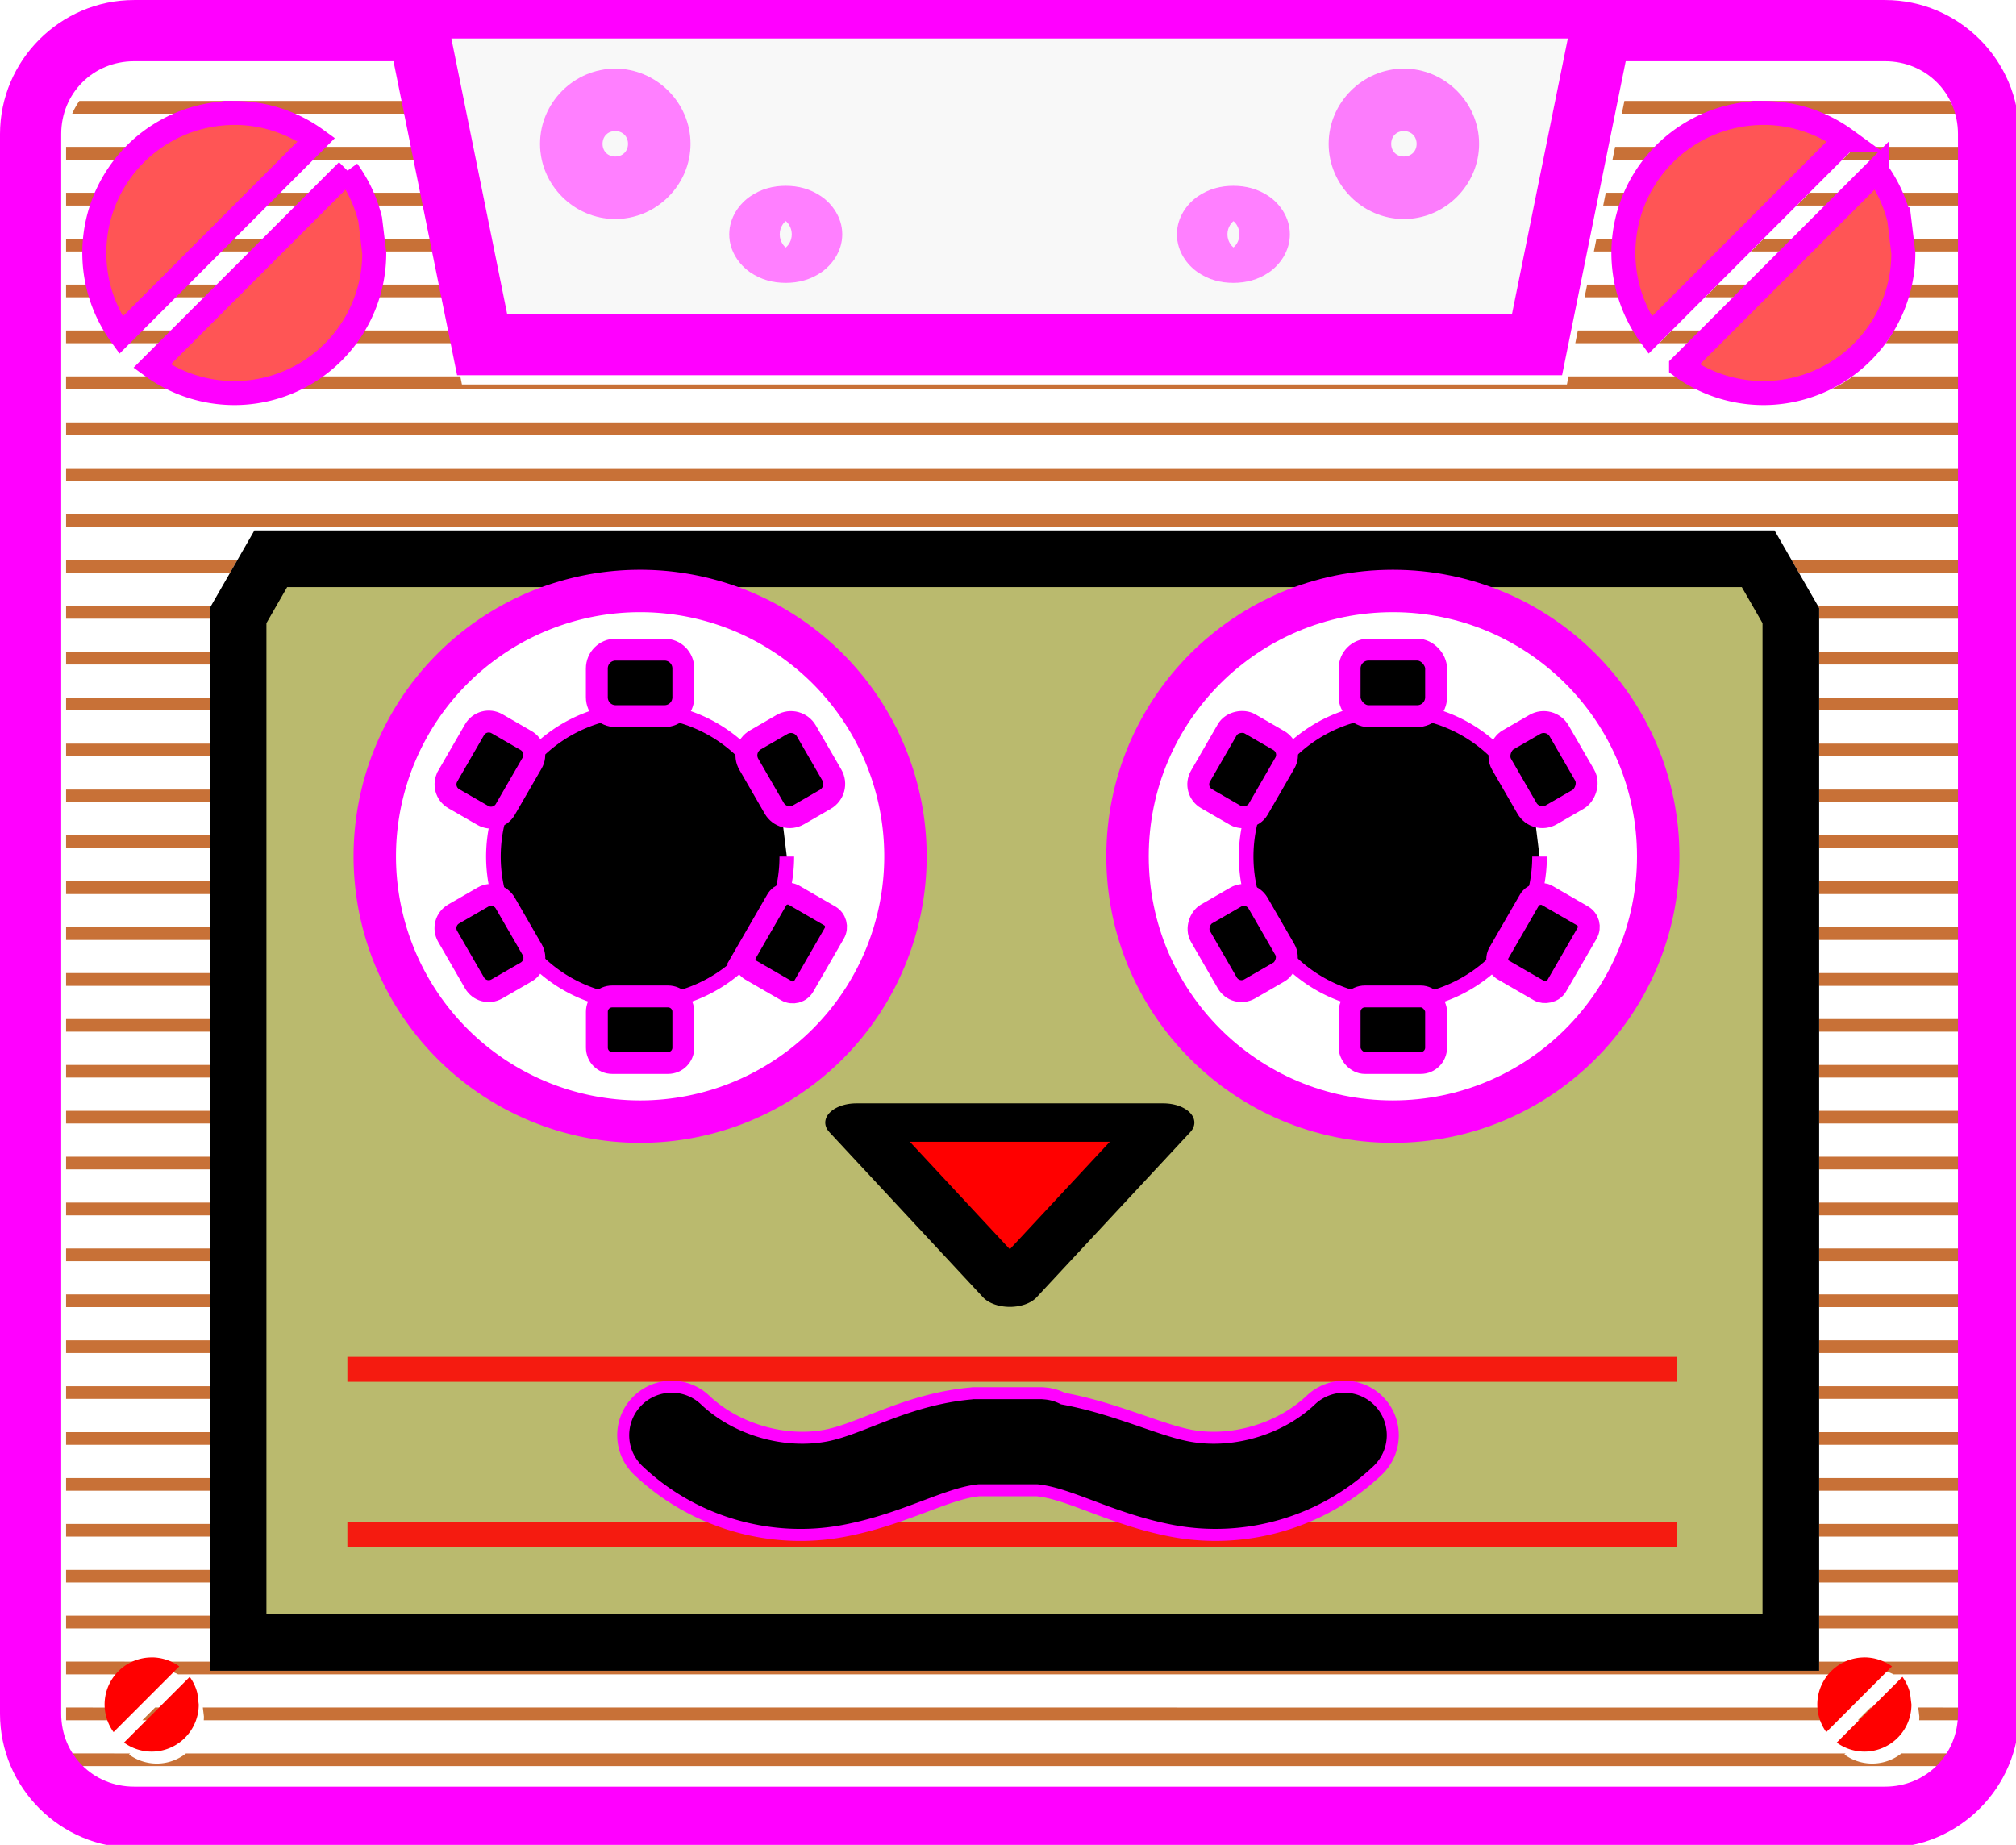 <?xml version="1.0" encoding="UTF-8" standalone="no"?>
<svg
   xmlns:dc="http://purl.org/dc/elements/1.1/"
   xmlns:cc="http://creativecommons.org/ns#"
   xmlns:rdf="http://www.w3.org/1999/02/22-rdf-syntax-ns#"
   xmlns:svg="http://www.w3.org/2000/svg"
   xmlns="http://www.w3.org/2000/svg"
   xmlns:sodipodi="http://sodipodi.sourceforge.net/DTD/sodipodi-0.dtd"
   xmlns:inkscape="http://www.inkscape.org/namespaces/inkscape"
   width="42mm"
   height="38.437mm"
   viewBox="0 0 42 38.437"
   version="1.1"
   id="svg8"
   inkscape:version="1.0 (4035a4f, 2020-05-01)"
   sodipodi:docname="token-cassie.svg">
  <defs
     id="defs2">
    <inkscape:path-effect
       lpeversion="1"
       is_visible="true"
       id="path-effect1008"
       effect="spiro" />
    <inkscape:path-effect
       simplify_just_coalesce="false"
       simplify_individual_paths="false"
       helper_size="0"
       smooth_angles="360"
       threshold="0.021"
       steps="1"
       lpeversion="1"
       is_visible="true"
       id="path-effect1006"
       effect="simplify" />
    <inkscape:path-effect
       effect="spiro"
       id="path-effect1002"
       is_visible="true"
       lpeversion="1" />
    <inkscape:path-effect
       effect="simplify"
       id="path-effect1000"
       is_visible="true"
       lpeversion="1"
       steps="1"
       threshold="0.021"
       smooth_angles="360"
       helper_size="0"
       simplify_individual_paths="false"
       simplify_just_coalesce="false" />
    <inkscape:path-effect
       effect="simplify"
       id="path-effect994"
       is_visible="true"
       lpeversion="1"
       steps="1"
       threshold="0.021"
       smooth_angles="360"
       helper_size="0"
       simplify_individual_paths="false"
       simplify_just_coalesce="false" />
    <inkscape:path-effect
       effect="spiro"
       id="path-effect976"
       is_visible="true"
       lpeversion="1" />
    <inkscape:path-effect
       effect="simplify"
       id="path-effect974"
       is_visible="true"
       lpeversion="1"
       steps="1"
       threshold="0.021"
       smooth_angles="360"
       helper_size="0"
       simplify_individual_paths="false"
       simplify_just_coalesce="false" />
    <inkscape:path-effect
       effect="simplify"
       id="path-effect894"
       is_visible="true"
       lpeversion="1"
       steps="1"
       threshold="0.021"
       smooth_angles="360"
       helper_size="0"
       simplify_individual_paths="false"
       simplify_just_coalesce="false" />
    <inkscape:path-effect
       effect="simplify"
       id="path-effect887"
       is_visible="true"
       lpeversion="1"
       steps="1"
       threshold="0.021"
       smooth_angles="360"
       helper_size="0"
       simplify_individual_paths="false"
       simplify_just_coalesce="false" />
    <inkscape:path-effect
       effect="simplify"
       id="path-effect883"
       is_visible="true"
       lpeversion="1"
       steps="1"
       threshold="0.021"
       smooth_angles="360"
       helper_size="0"
       simplify_individual_paths="false"
       simplify_just_coalesce="false" />
    <inkscape:path-effect
       effect="simplify"
       id="path-effect879"
       is_visible="true"
       lpeversion="1"
       steps="1"
       threshold="0.021"
       smooth_angles="360"
       helper_size="0"
       simplify_individual_paths="false"
       simplify_just_coalesce="false" />
    <inkscape:path-effect
       effect="simplify"
       id="path-effect857"
       is_visible="true"
       lpeversion="1"
       steps="1"
       threshold="0.021"
       smooth_angles="360"
       helper_size="0"
       simplify_individual_paths="false"
       simplify_just_coalesce="false" />
    <inkscape:path-effect
       simplify_just_coalesce="false"
       simplify_individual_paths="false"
       helper_size="0"
       smooth_angles="360"
       threshold="0.021"
       steps="1"
       lpeversion="1"
       is_visible="true"
       id="path-effect851"
       effect="simplify" />
    <inkscape:path-effect
       effect="simplify"
       id="path-effect843"
       is_visible="true"
       lpeversion="1"
       steps="1"
       threshold="0.021"
       smooth_angles="360"
       helper_size="0"
       simplify_individual_paths="false"
       simplify_just_coalesce="false" />
    <inkscape:path-effect
       effect="simplify"
       id="path-effect839"
       is_visible="true"
       lpeversion="1"
       steps="1"
       threshold="0.021"
       smooth_angles="360"
       helper_size="0"
       simplify_individual_paths="false"
       simplify_just_coalesce="false" />
    <filter
       height="1.044"
       y="-0.022"
       width="1.04"
       x="-0.02"
       id="filter966"
       style="color-interpolation-filters:sRGB"
       inkscape:collect="always">
      <feGaussianBlur
         id="feGaussianBlur968"
         stdDeviation="1.321"
         inkscape:collect="always" />
    </filter>
  </defs>
  <sodipodi:namedview
     inkscape:bbox-nodes="false"
     inkscape:snap-bbox="true"
     id="base"
     pagecolor="#ffffff"
     bordercolor="#666666"
     borderopacity="1.0"
     inkscape:pageopacity="0.0"
     inkscape:pageshadow="2"
     inkscape:zoom="2.1096093"
     inkscape:cx="82.503347"
     inkscape:cy="98.068086"
     inkscape:document-units="mm"
     inkscape:current-layer="layer1"
     inkscape:document-rotation="0"
     showgrid="false"
     inkscape:snap-grids="false"
     inkscape:window-width="1440"
     inkscape:window-height="833"
     inkscape:window-x="0"
     inkscape:window-y="23"
     inkscape:window-maximized="0"
     showguides="false"
     inkscape:snap-global="true">
    <inkscape:grid
       originy="-122.309"
       originx="-64.308"
       type="xygrid"
       id="grid835" />
  </sodipodi:namedview>
  <g
     transform="translate(-64.308,-122.309)"
     inkscape:label="Layer 1"
     inkscape:groupmode="layer"
     id="layer1">
    <path
       id="path895"
       style="fill:#e6e6e6;stroke:none;stroke-width:0.254;opacity:0.25"
       d="M 35.486 3.025 L 39.873 24.689 L 76.779 24.689 L 81.963 24.689 L 118.867 24.689 L 123.256 3.025 L 81.963 3.025 L 76.781 3.025 L 35.486 3.025 z M 48.367 5.395 C 51.604 5.395 54.287 8.071 54.287 11.309 C 54.287 14.546 51.604 17.221 48.367 17.221 C 45.13 17.221 42.455 14.546 42.455 11.309 C 42.455 8.071 45.13 5.395 48.367 5.395 z M 48.367 10.305 C 47.785 10.305 47.371 10.727 47.371 11.309 C 47.371 11.89 47.785 12.305 48.367 12.305 C 48.949 12.305 49.371 11.89 49.371 11.309 C 49.371 10.727 48.949 10.305 48.367 10.305 z M 61.773 14.607 C 62.776 14.607 63.723 14.861 64.562 15.436 C 65.402 16.01 66.217 17.079 66.217 18.424 C 66.217 19.769 65.402 20.839 64.562 21.414 C 63.723 21.989 62.776 22.24 61.773 22.24 C 60.771 22.24 59.822 21.989 58.982 21.414 C 58.143 20.839 57.33 19.769 57.33 18.424 C 57.33 17.079 58.143 16.01 58.982 15.436 C 59.822 14.861 60.771 14.607 61.773 14.607 z M 96.963 14.607 C 97.965 14.607 98.92 14.861 99.76 15.436 C 100.6 16.01 101.406 17.079 101.406 18.424 C 101.406 19.769 100.6 20.839 99.76 21.414 C 98.92 21.989 97.965 22.24 96.963 22.24 C 95.96 22.24 95.012 21.989 94.172 21.414 C 93.332 20.839 92.525 19.769 92.525 18.424 C 92.525 17.079 93.332 16.01 94.172 15.436 C 95.012 14.861 95.96 14.607 96.963 14.607 z M 61.773 17.383 C 61.643 17.48 61.301 17.845 61.301 18.424 C 61.301 19.002 61.643 19.36 61.773 19.457 C 61.904 19.36 62.246 19.002 62.246 18.424 C 62.246 17.845 61.904 17.48 61.773 17.383 z M 96.971 17.391 C 96.838 17.491 96.498 17.849 96.498 18.424 C 96.498 18.999 96.838 19.351 96.971 19.451 C 97.104 19.35 97.436 18.997 97.436 18.424 C 97.436 17.85 97.104 17.492 96.971 17.391 z "
       transform="matrix(0.265,0,0,0.265,64.308,122.309)" />
    <path
       transform="scale(0.265)"
       d="m 248.91,469.48 c -0.22,0.312 -0.408,0.648 -0.562,1.004 h 26.332 l -0.203,-1.004 z m 121.465,0 -0.203,1.004 h 26.33 c -0.154,-0.356 -0.343,-0.692 -0.562,-1.004 z m -122.508,3.611 v 1.004 h 6.154 a 11.023,11.023 0 0 1 1.262,-1.004 z m 19.855,0 a 11.023,11.023 0 0 1 0.246,0.174 l -0.83,0.83 h 8.271 l -0.203,-1.004 z m 101.922,0 -0.203,1.004 h 4.982 a 11.023,11.023 0 0 1 1.26,-1.004 z m 18.479,0 a 11.023,11.023 0 0 1 0.246,0.174 l -0.83,0.83 h 9.443 v -1.004 z m -140.256,3.609 v 1.004 h 3.566 a 11.023,11.023 0 0 1 0.512,-1.004 z m 16.668,0 -1.002,1.004 h 4.893 l 1.004,-1.004 z m 6.525,0 a 11.023,11.023 0 0 1 0.512,1.004 h 4.568 l -0.203,-1.004 z m 97.852,0 -0.203,1.004 h 3.125 a 11.023,11.023 0 0 1 0.512,-1.004 z m 16.023,0 -1.002,1.004 h 4.893 l 1.004,-1.004 z m 6.525,0 a 11.023,11.023 0 0 1 0.512,1.004 h 5.01 v -1.004 z m -143.594,3.609 v 1.004 h 2.648 a 11.023,11.023 0 0 1 0.125,-1.004 z m 13.062,0 -1.004,1.004 h 4.891 l 1.004,-1.004 z m 11.367,0 0.123,1.004 h 4.453 l -0.203,-1.004 z m 95.885,0 -0.203,1.004 h 2.938 a 11.023,11.023 0 0 1 0.125,-1.004 z m 13.148,0 -1.004,1.004 h 4.891 l 1.004,-1.004 z m 11.367,0 0.123,1.004 h 4.162 v -1.004 z m -144.83,3.609 v 0.996 h 2.955 a 11.023,11.023 0 0 1 -0.205,-0.996 z m 9.455,0 -0.994,0.996 h 4.885 l 0.996,-0.996 z m 15.066,0 a 11.023,11.023 0 0 1 -0.205,0.996 h 5.418 l -0.201,-0.996 z m 95.061,0 -0.201,0.996 h 3.975 a 11.023,11.023 0 0 1 -0.205,-0.996 z m 10.273,0 -0.994,0.996 h 4.887 l 0.996,-0.996 z m 15.066,0 a 11.023,11.023 0 0 1 -0.203,0.996 h 4.396 v -0.996 z m -144.922,3.609 v 0.998 h 4.621 a 11.023,11.023 0 0 1 -0.627,-0.998 z m 5.85,0 -0.998,0.998 h 4.883 l 0.998,-0.998 z m 17.434,0 a 11.023,11.023 0 0 1 -0.623,0.998 h 7.807 l -0.203,-0.998 z m 95.568,0 -0.201,0.998 h 6.371 a 11.023,11.023 0 0 1 -0.625,-0.998 z m 7.398,0 -0.998,0.998 h 4.885 l 0.998,-0.998 z m 17.434,0 a 11.023,11.023 0 0 1 -0.623,0.998 h 6.055 v -0.998 z m -143.684,3.611 v 0.996 h 8.877 a 11.023,11.023 0 0 1 -1.676,-0.996 z m 20.082,0 a 11.023,11.023 0 0 1 -1.676,0.996 h 110.871 a 11.023,11.023 0 0 1 -1.674,-0.996 h -9.484 l -0.127,0.631 h -40.842 -5.184 -40.844 l -0.127,-0.631 z m 120.4,0 a 11.023,11.023 0 0 1 -1.676,0.996 h 10.309 v -0.996 z M 247.867,494.75 v 0.996 H 396.982 V 494.75 Z m 0,3.602 v 1.004 h 149.115 v -1.004 z m 0,3.609 v 1.004 h 149.115 v -1.004 z m 0,3.611 v 1.004 h 12.889 l 0.578,-1.004 z m 135.65,0 0.578,1.004 h 12.887 v -1.004 z m -135.65,3.609 v 1.004 h 11.297 v -0.84 l 0.094,-0.164 z m 137.727,0 0.094,0.164 v 0.84 h 11.295 v -1.004 z m -137.727,3.609 v 0.996 h 11.297 v -0.996 z m 137.82,0 v 0.996 h 11.295 v -0.996 z m -137.82,3.609 v 0.996 h 11.297 v -0.996 z m 137.82,0 v 0.996 h 11.295 v -0.996 z m -137.82,3.609 v 0.998 h 11.297 v -0.998 z m 137.82,0 v 0.998 h 11.295 v -0.998 z m -137.82,3.609 v 0.998 h 11.297 v -0.998 z m 137.82,0 v 0.998 h 11.295 v -0.998 z m -137.82,3.604 v 1.004 h 11.297 v -1.004 z m 137.82,0 v 1.004 h 11.295 v -1.004 z m -137.82,3.609 v 1.004 h 11.297 v -1.004 z m 137.82,0 v 1.004 h 11.295 v -1.004 z m -137.82,3.609 v 1.004 h 11.297 v -1.004 z m 137.82,0 v 1.004 h 11.295 v -1.004 z m -137.82,3.609 v 1.004 h 11.297 v -1.004 z m 137.82,0 v 1.004 h 11.295 v -1.004 z m -137.82,3.611 v 0.996 h 11.297 v -0.996 z m 137.82,0 v 0.996 h 11.295 v -0.996 z m -137.82,3.609 v 0.996 h 11.297 v -0.996 z m 137.82,0 v 0.996 h 11.295 v -0.996 z m -137.82,3.609 v 0.996 h 11.297 v -0.996 z m 137.82,0 v 0.996 h 11.295 v -0.996 z m -137.82,3.609 v 0.996 h 11.297 v -0.996 z m 137.82,0 v 0.996 h 11.295 v -0.996 z m -137.82,3.604 v 1.004 h 11.297 v -1.004 z m 137.82,0 v 1.004 h 11.295 v -1.004 z m -137.82,3.609 v 1.004 h 11.297 v -1.004 z m 137.82,0 v 1.004 h 11.295 v -1.004 z m -137.82,3.609 v 1.004 h 11.297 v -1.004 z m 137.82,0 v 1.004 h 11.295 v -1.004 z m -137.82,3.609 v 1.004 h 11.297 v -1.004 z m 137.82,0 v 1.004 h 11.295 v -1.004 z m -137.82,3.609 v 0.998 h 11.297 v -0.998 z m 137.82,0 v 0.998 h 11.295 v -0.998 z m -137.82,3.611 v 0.996 h 11.297 v -0.996 z m 137.82,0 v 0.996 h 11.295 v -0.996 z m -137.82,3.609 v 0.996 h 11.297 v -0.996 z m 137.82,0 v 0.996 h 11.295 v -0.996 z m -137.82,3.609 v 0.996 h 11.297 v -0.996 z m 137.82,0 v 0.996 h 11.295 v -0.996 z m -137.82,3.609 v 0.996 h 11.297 v -0.996 z m 137.82,0 v 0.996 h 11.295 v -0.996 z m -137.82,3.604 v 1.004 h 11.297 v -1.004 z m 137.82,0 v 1.004 h 11.295 v -1.004 z m -137.82,3.609 v 1.004 h 5.445 a 3.707,3.707 0 0 1 1.012,-0.344 3.707,3.707 0 0 1 0.691,-0.062 v -0.002 a 3.707,3.707 0 0 1 1.664,0.408 h 131.494 a 3.707,3.707 0 0 1 1.012,-0.344 3.707,3.707 0 0 1 0.691,-0.062 v -0.002 a 3.707,3.707 0 0 1 1.664,0.408 h 5.441 v -1.004 H 385.688 v 0.713 H 259.164 v -0.713 z m 0,3.609 v 1.004 h 3.434 a 3.707,3.707 0 0 1 0.053,-1.004 z m 6.998,0 -1.004,1.004 h 1.646 l 1.004,-1.004 z m 3.752,0 0.084,0.699 a 3.707,3.707 0 0 1 -0.012,0.305 h 127.473 a 3.707,3.707 0 0 1 0.053,-1.004 z m 131.109,0 -1.002,1.004 h 1.645 l 1.004,-1.004 z m 3.752,0 0.084,0.699 a 3.707,3.707 0 0 1 -0.012,0.305 h 3.432 v -1.004 z m -145.098,3.609 c 0.159,0.354 0.353,0.687 0.578,0.996 h 146.932 c 0.225,-0.309 0.419,-0.642 0.578,-0.996 h -4.314 a 3.707,3.707 0 0 1 -2.072,0.791 3.707,3.707 0 0 1 -2.406,-0.705 l 0.086,-0.086 h -130.471 a 3.707,3.707 0 0 1 -2.07,0.791 3.707,3.707 0 0 1 -2.406,-0.705 l 0.086,-0.086 z"
       style="color:#000000;font-style:normal;font-variant:normal;font-weight:normal;font-stretch:normal;font-size:medium;line-height:normal;font-family:sans-serif;font-variant-ligatures:normal;font-variant-position:normal;font-variant-caps:normal;font-variant-numeric:normal;font-variant-alternates:normal;font-variant-east-asian:normal;font-feature-settings:normal;font-variation-settings:normal;text-indent:0;text-align:start;text-decoration:none;text-decoration-line:none;text-decoration-style:solid;text-decoration-color:#000000;letter-spacing:normal;word-spacing:normal;text-transform:none;writing-mode:lr-tb;direction:ltr;text-orientation:mixed;dominant-baseline:auto;baseline-shift:baseline;text-anchor:start;white-space:normal;shape-padding:0;shape-margin:0;inline-size:0;clip-rule:nonzero;display:inline;overflow:visible;visibility:visible;isolation:auto;mix-blend-mode:normal;color-interpolation:sRGB;color-interpolation-filters:linearRGB;solid-color:#000000;solid-opacity:1;vector-effect:none;fill:#c87137;fill-opacity:1;fill-rule:nonzero;stroke:none;stroke-width:0.962px;stroke-linecap:butt;stroke-linejoin:miter;stroke-miterlimit:4;stroke-dasharray:none;stroke-dashoffset:0;stroke-opacity:1;color-rendering:auto;image-rendering:auto;shape-rendering:auto;text-rendering:auto;enable-background:accumulate;stop-color:#000000;opacity:1"
       id="path1722" />
    <path
       transform="scale(0.265)"
       d="m 330.26,519.283 a 26.471,26.471 0 0 0 -2.051,5.537 l -0.777,6.367 A 26.471,26.471 0 0 0 330.215,543 h 6.4 a 20.894,20.894 0 0 1 -4.781,-13.303 20.894,20.894 0 0 1 2.781,-10.414 z"
       style="opacity:1;fill:#999999;fill-rule:evenodd;stroke-width:0.856"
       id="path911" />
    <path
       transform="scale(0.265)"
       d="m 311.502,519.168 a 20.894,20.894 0 0 1 2.848,10.529 20.894,20.894 0 0 1 -3.311,11.287 v 1.9 h 10.41 a 26.471,26.471 0 0 0 2.783,-11.812 l -0.777,-6.367 a 26.471,26.471 0 0 0 -2.053,-5.537 z"
       style="opacity:1;fill:#999999;fill-rule:evenodd;stroke-width:0.856"
       id="path882" />
    <path
       id="path913"
       style="opacity:1;fill:none;fill-rule:evenodd;stroke:#000000;stroke-width:0.545;stroke-miterlimit:4;stroke-dasharray:none;stroke-opacity:1"
       d="m 82.201,137.451 h 6.708 v 6.488 h -6.708 z" />
    <path
       id="path1044"
       style="color:#000000;font-style:normal;font-variant:normal;font-weight:normal;font-stretch:normal;font-size:medium;line-height:normal;font-family:sans-serif;font-variant-ligatures:normal;font-variant-position:normal;font-variant-caps:normal;font-variant-numeric:normal;font-variant-alternates:normal;font-variant-east-asian:normal;font-feature-settings:normal;font-variation-settings:normal;text-indent:0;text-align:start;text-decoration:none;text-decoration-line:none;text-decoration-style:solid;text-decoration-color:#000000;letter-spacing:normal;word-spacing:normal;text-transform:none;writing-mode:lr-tb;direction:ltr;text-orientation:mixed;dominant-baseline:auto;baseline-shift:baseline;text-anchor:start;white-space:normal;shape-padding:0;shape-margin:0;inline-size:0;clip-rule:nonzero;display:inline;overflow:visible;visibility:visible;opacity:1;isolation:auto;mix-blend-mode:normal;color-interpolation:sRGB;color-interpolation-filters:linearRGB;solid-color:#000000;solid-opacity:1;vector-effect:none;fill:#ff00ff;fill-opacity:1;fill-rule:evenodd;stroke:none;stroke-width:4.813;stroke-linecap:butt;stroke-linejoin:miter;stroke-miterlimit:4;stroke-dasharray:none;stroke-dashoffset:0;stroke-opacity:1;color-rendering:auto;image-rendering:auto;shape-rendering:auto;text-rendering:auto;enable-background:accumulate;stop-color:#000000;stop-opacity:1;filter:url(#filter966)"
       d="M 30.873 0 L 30.873 0.002 L 10.543 0.002 C 4.744 0.002 0 4.744 0 10.543 L 0 134.732 C 0 140.532 4.744 145.275 10.543 145.275 L 148.197 145.275 C 153.997 145.275 158.74 140.532 158.74 134.732 L 158.74 10.543 C 158.74 4.744 153.996 0.002 148.197 0.002 L 127.871 0.002 L 127.871 0 L 81.963 0 L 76.781 0 L 30.873 0 z M 35.486 3.025 L 76.781 3.025 L 81.963 3.025 L 123.256 3.025 L 118.867 24.689 L 81.963 24.689 L 76.779 24.689 L 39.873 24.689 L 35.486 3.025 z M 10.543 4.814 L 30.936 4.814 L 35.936 29.502 L 76.779 29.502 L 81.963 29.502 L 122.805 29.502 L 127.807 4.814 L 148.197 4.814 C 151.414 4.814 153.928 7.327 153.928 10.543 L 153.928 134.732 C 153.928 137.948 151.413 140.463 148.197 140.463 L 10.543 140.463 C 7.327 140.463 4.812 137.948 4.812 134.732 L 4.812 10.543 C 4.812 7.327 7.327 4.814 10.543 4.814 z "
       transform="matrix(0.265,0,0,0.265,64.308,122.309)" />
    <path
       transform="scale(0.265)"
       d="m 263.959,505.473 -2.568,4.467 v 80.73 h 122.07 v -80.73 l -2.568,-4.467 z"
       style="opacity:1;fill:#baba6e;fill-rule:evenodd;stroke:#000000;stroke-width:4.453;stroke-miterlimit:4;stroke-dasharray:none;stroke-opacity:1;fill-opacity:1"
       id="rect915" />
    <path
       transform="matrix(1.534,0,0,0.952,-45.926,7.135)"
       d="m 85.575,149.161 -2.086,-3.613 4.172,0 z"
       inkscape:transform-center-x="1.1168264e-06"
       sodipodi:type="star"
       style="opacity:1;fill:#ff0000;fill-opacity:1;fill-rule:evenodd;stroke:#000000;stroke-width:0.841;stroke-linejoin:round;stroke-miterlimit:4;stroke-dasharray:none;stroke-opacity:1"
       id="path956"
       sodipodi:sides="3"
       sodipodi:cx="85.575096"
       sodipodi:cy="146.75273"
       sodipodi:r1="2.4085412"
       sodipodi:r2="1.2042707"
       sodipodi:arg1="1.5707963"
       sodipodi:arg2="2.6179939"
       inkscape:flatsided="true"
       inkscape:rounded="0"
       inkscape:randomized="0"
       inkscape:transform-center-y="0.6294285" />
    <path
       style="opacity:1;fill:#d40000;stroke:#ff0000;stroke-width:0.52;stroke-linecap:butt;stroke-linejoin:miter;stroke-miterlimit:4;stroke-dasharray:none;stroke-opacity:0.855"
       d="M 71.545,150.837 H 99.244"
       id="path984" />
    <path
       id="path986"
       d="M 71.545,154.286 H 99.244"
       style="opacity:1;fill:#d40000;stroke:#ff0000;stroke-width:0.52;stroke-linecap:butt;stroke-linejoin:miter;stroke-miterlimit:4;stroke-dasharray:none;stroke-opacity:0.855" />
    <g
       style="opacity:1;stroke:#ff00ff;stroke-opacity:1;fill:#000000;stroke-width:0.25;stroke-miterlimit:4;stroke-dasharray:none"
       id="g960">
      <path
         id="path962"
         d="m 92.314,152.21 c -0.891,0.846 -2.198,1.229 -3.405,0.999 -1,-0.191 -1.907,-0.771 -2.921,-0.863 m -7.686,-0.135 c 0.891,0.846 2.198,1.229 3.405,0.999 1,-0.191 1.907,-0.771 2.921,-0.863 h 1.36"
         style="color:#000000;font-style:normal;font-variant:normal;font-weight:normal;font-stretch:normal;font-size:medium;line-height:normal;font-family:sans-serif;font-variant-ligatures:normal;font-variant-position:normal;font-variant-caps:normal;font-variant-numeric:normal;font-variant-alternates:normal;font-variant-east-asian:normal;font-feature-settings:normal;font-variation-settings:normal;text-indent:0;text-align:start;text-decoration:none;text-decoration-line:none;text-decoration-style:solid;text-decoration-color:#000000;letter-spacing:normal;word-spacing:normal;text-transform:none;writing-mode:lr-tb;direction:ltr;text-orientation:mixed;dominant-baseline:auto;baseline-shift:baseline;text-anchor:start;white-space:normal;shape-padding:0;shape-margin:0;inline-size:0;clip-rule:nonzero;display:inline;overflow:visible;visibility:visible;isolation:auto;mix-blend-mode:normal;color-interpolation:sRGB;color-interpolation-filters:linearRGB;solid-color:#000000;solid-opacity:1;vector-effect:none;fill:#000000;fill-opacity:1;fill-rule:nonzero;stroke:#ff00ff;stroke-width:0.25;stroke-linecap:round;stroke-linejoin:miter;stroke-miterlimit:4;stroke-dasharray:none;stroke-dashoffset:0;stroke-opacity:1;color-rendering:auto;image-rendering:auto;shape-rendering:auto;text-rendering:auto;enable-background:accumulate;stop-color:#000000;stop-opacity:1" />
      <path
         id="path964"
         d="M 78.309 151.199 A 1.011 1.011 0 0 0 77.57 151.514 A 1.011 1.011 0 0 0 77.605 152.943 C 78.744 154.024 80.355 154.496 81.896 154.201 C 83.15 153.961 84.02 153.424 84.705 153.357 L 85.91 153.357 C 86.596 153.424 87.467 153.961 88.721 154.201 C 90.262 154.495 91.872 154.024 93.01 152.943 A 1.011 1.011 0 0 0 93.047 151.514 A 1.011 1.011 0 0 0 91.617 151.477 C 90.974 152.087 89.97 152.383 89.1 152.217 C 88.451 152.093 87.544 151.648 86.453 151.447 A 1.011 1.011 0 0 0 86.082 151.34 A 1.011 1.011 0 0 0 86.08 151.34 A 1.011 1.011 0 0 0 85.996 151.334 A 1.011 1.011 0 0 0 85.988 151.334 L 84.582 151.334 L 84.537 151.34 C 83.197 151.462 82.258 152.075 81.518 152.217 C 80.647 152.383 79.641 152.087 78.998 151.477 A 1.011 1.011 0 0 0 78.309 151.199 z "
         style="color:#000000;font-style:normal;font-variant:normal;font-weight:normal;font-stretch:normal;font-size:medium;line-height:normal;font-family:sans-serif;font-variant-ligatures:normal;font-variant-position:normal;font-variant-caps:normal;font-variant-numeric:normal;font-variant-alternates:normal;font-variant-east-asian:normal;font-feature-settings:normal;font-variation-settings:normal;text-indent:0;text-align:start;text-decoration:none;text-decoration-line:none;text-decoration-style:solid;text-decoration-color:#000000;letter-spacing:normal;word-spacing:normal;text-transform:none;writing-mode:lr-tb;direction:ltr;text-orientation:mixed;dominant-baseline:auto;baseline-shift:baseline;text-anchor:start;white-space:normal;shape-padding:0;shape-margin:0;inline-size:0;clip-rule:nonzero;display:inline;overflow:visible;visibility:visible;isolation:auto;mix-blend-mode:normal;color-interpolation:sRGB;color-interpolation-filters:linearRGB;solid-color:#000000;solid-opacity:1;vector-effect:none;fill:#000000;fill-opacity:1;fill-rule:nonzero;stroke:#ff00ff;stroke-width:0.25;stroke-linecap:round;stroke-linejoin:miter;stroke-miterlimit:4;stroke-dasharray:none;stroke-dashoffset:0;stroke-opacity:1;color-rendering:auto;image-rendering:auto;shape-rendering:auto;text-rendering:auto;enable-background:accumulate;stop-color:#000000;stop-opacity:1" />
    </g>
    <path
       id="path999"
       style="opacity:1;fill:#ff0000;fill-rule:evenodd;stroke-width:0.542"
       d="m 67.473,156.84 a 0.981,0.981 0 0 0 -0.183,0.016 0.981,0.981 0 0 0 -0.796,1.083 0.981,0.981 0 0 0 0.18,0.457 l 1.369,-1.37 a 0.981,0.981 0 0 0 -0.57,-0.187 z m 0.788,0.404 -1.37,1.37 a 0.981,0.981 0 0 0 0.636,0.186 0.981,0.981 0 0 0 0.921,-0.979 l -0.029,-0.236 a 0.981,0.981 0 0 0 -0.159,-0.341 z" />
    <path
       d="m 103.155,156.84 a 0.981,0.981 0 0 0 -0.183,0.016 0.981,0.981 0 0 0 -0.796,1.083 0.981,0.981 0 0 0 0.18,0.457 l 1.369,-1.37 a 0.981,0.981 0 0 0 -0.57,-0.187 z m 0.788,0.404 -1.37,1.37 a 0.981,0.981 0 0 0 0.636,0.186 0.981,0.981 0 0 0 0.921,-0.979 l -0.029,-0.236 a 0.981,0.981 0 0 0 -0.159,-0.341 z"
       style="opacity:1;fill:#ff0000;fill-rule:evenodd;stroke-width:0.542"
       id="path1098" />
    <path
       id="path923"
       style="opacity:1;fill:#ffffff;fill-opacity:1;fill-rule:evenodd;stroke:#ff00ff;stroke-width:0.884;stroke-miterlimit:4;stroke-dasharray:none;stroke-opacity:1"
       d="m 83.172,140.149 a 5.528,5.528 0 0 1 -5.528,5.528 5.528,5.528 0 0 1 -5.528,-5.528 5.528,5.528 0 0 1 5.528,-5.528 5.528,5.528 0 0 1 5.528,5.528" />
    <g
       style="stroke:#ff00ff"
       id="g917">
      <path
         d="m 80.7,140.154 a 3.056,3.056 0 0 1 -2.871,3.051 3.056,3.056 0 0 1 -3.219,-2.68 3.056,3.056 0 0 1 2.48,-3.376 3.056,3.056 0 0 1 3.52,2.27"
         style="opacity:1;fill:#000000;fill-rule:evenodd;stroke-width:0.305;stroke-miterlimit:4;stroke-dasharray:none;stroke:#ff00ff"
         id="path892" />
      <path
         d="m 77.135,135.843 h 1.016 c 0.218,0 0.393,0.175 0.393,0.393 v 0.6 c 0,0.218 -0.175,0.393 -0.393,0.393 h -1.016 c -0.218,0 -0.393,-0.175 -0.393,-0.393 v -0.6 c 0,-0.218 0.175,-0.393 0.393,-0.393 z"
         style="opacity:1;fill:#000000;fill-opacity:1;fill-rule:evenodd;stroke:#ff00ff;stroke-width:0.456;stroke-miterlimit:4;stroke-dasharray:none"
         id="rect874" />
      <path
         d="m 77.062,143.069 h 1.163 c 0.177,0 0.319,0.142 0.319,0.319 v 0.748 c 0,0.177 -0.142,0.319 -0.319,0.319 h -1.163 c -0.177,0 -0.319,-0.142 -0.319,-0.319 v -0.748 c 0,-0.177 0.142,-0.319 0.319,-0.319 z"
         style="opacity:1;fill:#000000;fill-opacity:1;fill-rule:evenodd;stroke:#ff00ff;stroke-width:0.456;stroke-miterlimit:4;stroke-dasharray:none"
         id="rect1349" />
      <path
         d="m 81.108,137.538 0.53,0.917 c 0.103,0.178 0.042,0.404 -0.136,0.507 l -0.557,0.322 c -0.178,0.103 -0.404,0.042 -0.507,-0.136 l -0.53,-0.917 c -0.103,-0.178 -0.042,-0.404 0.136,-0.507 l 0.557,-0.322 c 0.178,-0.103 0.404,-0.042 0.507,0.136 z"
         style="opacity:1;fill:#000000;fill-opacity:1;fill-rule:evenodd;stroke:#ff00ff;stroke-width:0.456;stroke-miterlimit:4;stroke-dasharray:none"
         id="rect1355" />
      <path
         d="m 74.835,141.124 0.56,0.97 c 0.094,0.164 0.039,0.371 -0.125,0.466 l -0.61,0.352 c -0.164,0.095 -0.371,0.039 -0.466,-0.125 l -0.56,-0.97 c -0.094,-0.164 -0.039,-0.371 0.125,-0.466 l 0.61,-0.352 c 0.164,-0.095 0.371,-0.039 0.466,0.125 z"
         style="opacity:1;fill:#000000;fill-opacity:1;fill-rule:evenodd;stroke:#ff00ff;stroke-width:0.456;stroke-miterlimit:4;stroke-dasharray:none"
         id="rect1357" />
      <path
         d="m 73.636,138.478 0.557,-0.964 c 0.095,-0.165 0.305,-0.221 0.47,-0.126 l 0.604,0.349 c 0.165,0.095 0.221,0.305 0.126,0.47 l -0.557,0.964 c -0.095,0.165 -0.305,0.221 -0.47,0.126 L 73.762,138.949 c -0.165,-0.095 -0.221,-0.305 -0.126,-0.47 z"
         style="opacity:1;fill:#000000;fill-opacity:1;fill-rule:evenodd;stroke:#ff00ff;stroke-width:0.456;stroke-miterlimit:4;stroke-dasharray:none"
         id="rect1361" />
      <path
         d="m 79.854,142.16 0.636,-1.101 c 0.073,-0.127 0.235,-0.17 0.362,-0.097 l 0.741,0.428 c 0.127,0.073 0.17,0.235 0.097,0.362 L 81.055,142.853 c -0.073,0.127 -0.235,0.17 -0.362,0.097 l -0.741,-0.428 c -0.127,-0.073 -0.17,-0.235 -0.097,-0.362 z"
         style="opacity:1;fill:#000000;fill-opacity:1;fill-rule:evenodd;stroke:#ff00ff;stroke-width:0.456;stroke-miterlimit:4;stroke-dasharray:none"
         id="rect1363" />
    </g>
    <circle
       r="5.528"
       cy="140.149"
       cx="93.326"
       id="circle1399"
       style="opacity:1;fill:#ffffff;fill-opacity:1;fill-rule:evenodd;stroke:#ff00ff;stroke-width:0.884;stroke-miterlimit:4;stroke-dasharray:none;stroke-opacity:1" />
    <g
       style="stroke:#ff00ff"
       id="g908">
      <path
         d="m 96.382,140.154 a 3.056,3.056 0 0 1 -2.871,3.051 3.056,3.056 0 0 1 -3.219,-2.68 3.056,3.056 0 0 1 2.48,-3.376 3.056,3.056 0 0 1 3.52,2.27"
         sodipodi:arc-type="arc"
         sodipodi:open="true"
         sodipodi:end="6.0402704"
         sodipodi:start="0"
         sodipodi:ry="3.0561676"
         sodipodi:rx="3.056169"
         sodipodi:cy="140.15417"
         sodipodi:cx="93.32608"
         sodipodi:type="arc"
         id="path1401"
         style="opacity:1;fill:#000000;fill-rule:evenodd;stroke-width:0.305;stroke-miterlimit:4;stroke-dasharray:none;stroke:#ff00ff" />
      <rect
         style="opacity:1;fill:#000000;fill-opacity:1;fill-rule:evenodd;stroke:#ff00ff;stroke-width:0.456;stroke-miterlimit:4;stroke-dasharray:none"
         id="rect1403"
         width="1.802"
         height="1.386"
         x="92.425"
         y="135.843"
         ry="0.393" />
      <rect
         ry="0.319"
         y="143.069"
         x="92.425"
         height="1.386"
         width="1.802"
         id="rect1405"
         style="opacity:1;fill:#000000;fill-opacity:1;fill-rule:evenodd;stroke:#ff00ff;stroke-width:0.456;stroke-miterlimit:4;stroke-dasharray:none" />
      <rect
         ry="0.371"
         y="-15.054"
         x="167.135"
         height="1.386"
         width="1.802"
         id="rect1407"
         style="opacity:1;fill:#000000;fill-opacity:1;fill-rule:evenodd;stroke:#ff00ff;stroke-width:0.456;stroke-miterlimit:4;stroke-dasharray:none"
         transform="rotate(60)" />
      <rect
         style="opacity:1;fill:#000000;fill-opacity:1;fill-rule:evenodd;stroke:#ff00ff;stroke-width:0.456;stroke-miterlimit:4;stroke-dasharray:none"
         id="rect1409"
         width="1.802"
         height="1.386"
         x="167.135"
         y="-7.828"
         ry="0.341"
         transform="rotate(60)" />
      <rect
         ry="0.344"
         y="146.591"
         x="-75.611"
         height="1.386"
         width="1.802"
         id="rect1411"
         style="opacity:1;fill:#000000;fill-opacity:1;fill-rule:evenodd;stroke:#ff00ff;stroke-width:0.456;stroke-miterlimit:4;stroke-dasharray:none"
         transform="rotate(-60)" />
      <rect
         style="opacity:1;fill:#000000;fill-opacity:1;fill-rule:evenodd;stroke:#ff00ff;stroke-width:0.456;stroke-miterlimit:4;stroke-dasharray:none"
         id="rect1413"
         width="1.802"
         height="1.386"
         x="-75.611"
         y="153.817"
         ry="0.265"
         transform="rotate(-60)" />
    </g>
    <path
       d="m 69.206,124.662 a 2.916,2.916 0 0 0 -0.545,0.049 2.916,2.916 0 0 0 -2.367,3.221 2.916,2.916 0 0 0 0.535,1.36 l 4.071,-4.074 a 2.916,2.916 0 0 0 -1.694,-0.557 z m 2.342,1.203 -4.074,4.074 a 2.916,2.916 0 0 0 1.892,0.554 2.916,2.916 0 0 0 2.739,-2.912 l -0.085,-0.702 a 2.916,2.916 0 0 0 -0.472,-1.014 z"
       style="opacity:1;fill:#ff5555;fill-rule:evenodd;stroke-width:0.5;fill-opacity:1;stroke:#ff00ff;stroke-opacity:1;stroke-miterlimit:4;stroke-dasharray:none"
       id="path948" />
    <path
       id="path950"
       style="opacity:1;fill:#ff5555;fill-rule:evenodd;stroke-width:0.5;fill-opacity:1;stroke:#ff00ff;stroke-opacity:1;stroke-miterlimit:4;stroke-dasharray:none"
       d="m 101.062,124.662 a 2.916,2.916 0 0 0 -0.545,0.049 2.916,2.916 0 0 0 -2.367,3.221 2.916,2.916 0 0 0 0.535,1.36 l 4.071,-4.074 a 2.916,2.916 0 0 0 -1.694,-0.557 z m 2.342,1.203 -4.074,4.074 a 2.916,2.916 0 0 0 1.892,0.554 2.916,2.916 0 0 0 2.739,-2.912 l -0.085,-0.702 a 2.916,2.916 0 0 0 -0.472,-1.014 z" />
    <path
       id="path1534"
       style="color:#000000;font-style:normal;font-variant:normal;font-weight:normal;font-stretch:normal;font-size:medium;line-height:normal;font-family:sans-serif;font-variant-ligatures:normal;font-variant-position:normal;font-variant-caps:normal;font-variant-numeric:normal;font-variant-alternates:normal;font-variant-east-asian:normal;font-feature-settings:normal;font-variation-settings:normal;text-indent:0;text-align:start;text-decoration:none;text-decoration-line:none;text-decoration-style:solid;text-decoration-color:#000000;letter-spacing:normal;word-spacing:normal;text-transform:none;writing-mode:lr-tb;direction:ltr;text-orientation:mixed;dominant-baseline:auto;baseline-shift:baseline;text-anchor:start;white-space:normal;shape-padding:0;shape-margin:0;inline-size:0;clip-rule:nonzero;display:inline;overflow:visible;visibility:visible;opacity:0.5;isolation:auto;mix-blend-mode:normal;color-interpolation:sRGB;color-interpolation-filters:linearRGB;solid-color:#000000;solid-opacity:1;vector-effect:none;fill:#ff00ff;fill-opacity:1;fill-rule:evenodd;stroke:none;stroke-width:4.913;stroke-linecap:butt;stroke-linejoin:miter;stroke-miterlimit:4;stroke-dasharray:none;stroke-dashoffset:0;stroke-opacity:1;color-rendering:auto;image-rendering:auto;shape-rendering:auto;text-rendering:auto;enable-background:accumulate;stop-color:#000000;stop-opacity:1"
       d="M 48.367 5.395 C 45.13 5.395 42.455 8.071 42.455 11.309 C 42.455 14.546 45.13 17.221 48.367 17.221 C 51.604 17.221 54.287 14.546 54.287 11.309 C 54.287 8.071 51.604 5.395 48.367 5.395 z M 110.367 5.395 C 107.13 5.395 104.455 8.071 104.455 11.309 C 104.455 14.546 107.13 17.221 110.367 17.221 C 113.604 17.221 116.281 14.546 116.281 11.309 C 116.281 8.071 113.604 5.395 110.367 5.395 z M 48.367 10.305 C 48.949 10.305 49.371 10.727 49.371 11.309 C 49.371 11.89 48.949 12.305 48.367 12.305 C 47.785 12.305 47.371 11.89 47.371 11.309 C 47.371 10.727 47.785 10.305 48.367 10.305 z M 110.367 10.305 C 110.949 10.305 111.371 10.727 111.371 11.309 C 111.371 11.89 110.949 12.305 110.367 12.305 C 109.785 12.305 109.371 11.89 109.371 11.309 C 109.371 10.727 109.785 10.305 110.367 10.305 z M 61.773 14.607 C 60.771 14.607 59.822 14.861 58.982 15.436 C 58.143 16.01 57.33 17.079 57.33 18.424 C 57.33 19.769 58.143 20.839 58.982 21.414 C 59.822 21.989 60.771 22.24 61.773 22.24 C 62.776 22.24 63.723 21.989 64.562 21.414 C 65.402 20.839 66.217 19.769 66.217 18.424 C 66.217 17.079 65.402 16.01 64.562 15.436 C 63.723 14.861 62.776 14.607 61.773 14.607 z M 96.963 14.607 C 95.96 14.607 95.012 14.861 94.172 15.436 C 93.332 16.01 92.525 17.079 92.525 18.424 C 92.525 19.769 93.332 20.839 94.172 21.414 C 95.012 21.989 95.96 22.24 96.963 22.24 C 97.965 22.24 98.92 21.989 99.76 21.414 C 100.6 20.839 101.406 19.769 101.406 18.424 C 101.406 17.079 100.6 16.01 99.76 15.436 C 98.92 14.861 97.965 14.607 96.963 14.607 z M 61.773 17.383 C 61.904 17.48 62.246 17.845 62.246 18.424 C 62.246 19.002 61.904 19.36 61.773 19.457 C 61.643 19.36 61.301 19.002 61.301 18.424 C 61.301 17.845 61.643 17.48 61.773 17.383 z M 96.971 17.391 C 97.104 17.492 97.436 17.85 97.436 18.424 C 97.436 18.997 97.104 19.35 96.971 19.451 C 96.838 19.351 96.498 18.999 96.498 18.424 C 96.498 17.849 96.838 17.491 96.971 17.391 z "
       transform="matrix(0.265,0,0,0.265,64.308,122.309)" />
  </g>
</svg>
